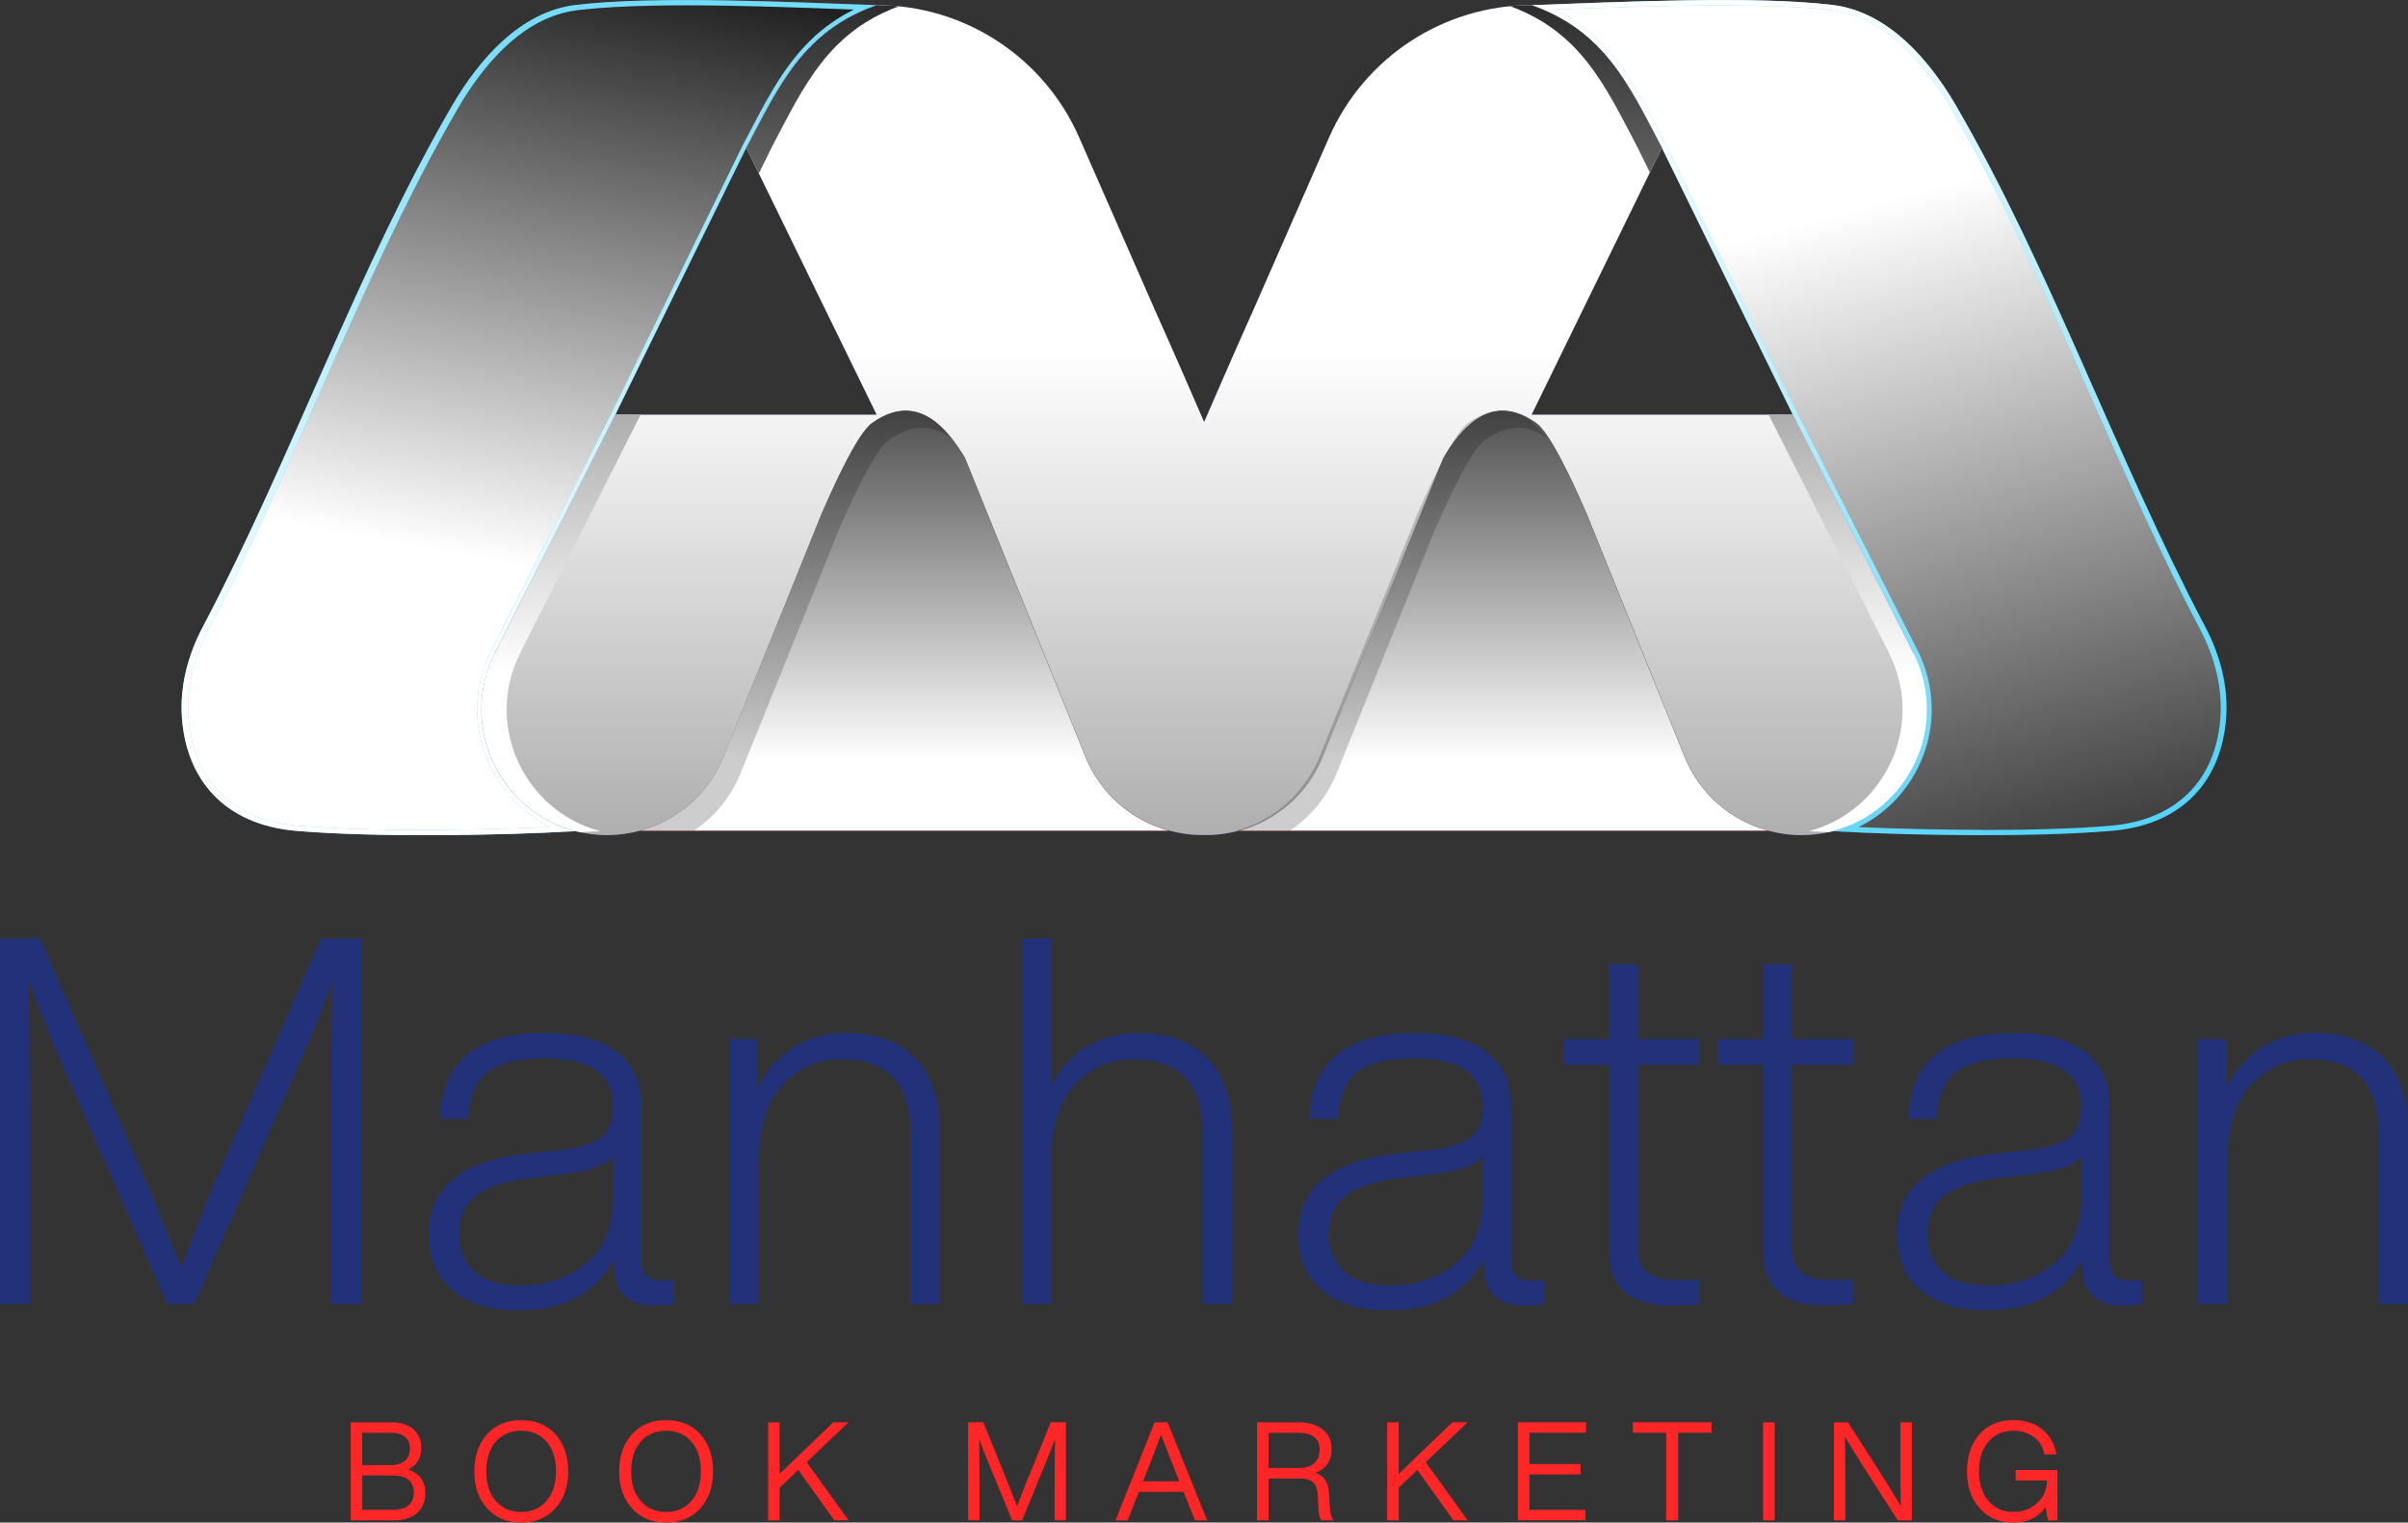 <svg xmlns="http://www.w3.org/2000/svg" xmlns:xlink="http://www.w3.org/1999/xlink" viewBox="78.89 129.84 261.11 165.08">
  <rect x="78.89" y="129.84" width="261.11" height="165.08" fill="#333333" stroke="none"/>
  <defs>
    <style>
      .cls-1 {
        fill: url(#linear-gradient-15);
      }

      .cls-2 {
        fill: url(#linear-gradient-13);
      }

      .cls-3 {
        fill: url(#linear-gradient-2);
      }

      .cls-4 {
        fill: url(#linear-gradient-25);
      }

      .cls-5 {
        fill: url(#linear-gradient-10);
      }

      .cls-6 {
        fill: url(#linear-gradient-12);
      }

      .cls-7 {
        fill: #55d4f9;
      }

      .cls-8 {
        fill: none;
      }

      .cls-9 {
        fill: url(#linear-gradient-4);
      }

      .cls-10, .cls-11, .cls-12 {
        mix-blend-mode: color-burn;
      }

      .cls-13 {
        fill: url(#linear-gradient-3);
      }

      .cls-14 {
        fill: #fe2626;
      }

      .cls-15 {
        fill: url(#linear-gradient-5);
      }

      .cls-16 {
        fill: url(#linear-gradient-24);
      }

      .cls-11 {
        fill: url(#linear-gradient-27);
      }

      .cls-17 {
        isolation: isolate;
      }

      .cls-18 {
        fill: url(#linear-gradient-22);
      }

      .cls-18, .cls-19, .cls-20, .cls-21, .cls-22 {
        mix-blend-mode: multiply;
      }

      .cls-19 {
        fill: url(#linear-gradient-21);
      }

      .cls-20 {
        fill: #040404;
      }

      .cls-23 {
        fill: url(#linear-gradient-8);
      }

      .cls-21 {
        opacity: .2;
      }

      .cls-24 {
        fill: #243682;
      }

      .cls-25 {
        fill: url(#linear-gradient-14);
      }

      .cls-26 {
        fill: url(#linear-gradient-20);
      }

      .cls-27 {
        fill: url(#linear-gradient-17);
      }

      .cls-28 {
        fill: url(#linear-gradient-7);
      }

      .cls-29 {
        fill: url(#linear-gradient-9);
      }

      .cls-30 {
        fill: url(#linear-gradient-11);
      }

      .cls-31 {
        fill: url(#linear-gradient-19);
      }

      .cls-32 {
        fill: url(#linear-gradient-6);
      }

      .cls-33 {
        fill: #22327a;
      }

      .cls-34 {
        fill: url(#linear-gradient-16);
      }

      .cls-35 {
        fill: url(#linear-gradient);
      }

      .cls-36 {
        fill: url(#linear-gradient-23);
      }

      .cls-37 {
        clip-path: url(#clippath);
      }

      .cls-12 {
        fill: url(#linear-gradient-26);
      }

      .cls-38 {
        fill: url(#linear-gradient-18);
      }
    </style>
    <linearGradient id="linear-gradient" x1="264.53" y1="136.22" x2="302.46" y2="218.93" gradientUnits="userSpaceOnUse">
      <stop offset="0" stop-color="#fff"/>
      <stop offset="1" stop-color="#fff" stop-opacity="0"/>
    </linearGradient>
    <linearGradient id="linear-gradient-2" x1="167.99" y1="184.62" x2="168.78" y2="184.62" gradientUnits="userSpaceOnUse">
      <stop offset="0" stop-color="#fff"/>
      <stop offset="1" stop-color="#000"/>
    </linearGradient>
    <linearGradient id="linear-gradient-3" x1="168.78" y1="182.89" x2="169.55" y2="182.89" xlink:href="#linear-gradient-2"/>
    <linearGradient id="linear-gradient-4" x1="169.93" y1="180.53" x2="170.66" y2="180.53" xlink:href="#linear-gradient-2"/>
    <linearGradient id="linear-gradient-5" x1="171.7" y1="177.43" x2="172.34" y2="177.43" xlink:href="#linear-gradient-2"/>
    <linearGradient id="linear-gradient-6" x1="182.31" y1="178.44" x2="183.32" y2="178.44" xlink:href="#linear-gradient-2"/>
    <linearGradient id="linear-gradient-7" x1="180.62" y1="176.76" x2="182.31" y2="176.76" xlink:href="#linear-gradient-2"/>
    <linearGradient id="linear-gradient-8" x1="183.32" y1="179.37" x2="183.53" y2="179.37" xlink:href="#linear-gradient-2"/>
    <linearGradient id="linear-gradient-9" x1="172.34" y1="176.56" x2="172.93" y2="176.56" xlink:href="#linear-gradient-2"/>
    <linearGradient id="linear-gradient-10" x1="173.92" y1="174.8" x2="173.92" y2="174.8" xlink:href="#linear-gradient-2"/>
    <linearGradient id="linear-gradient-11" x1="250.12" y1="184.62" x2="250.91" y2="184.62" xlink:href="#linear-gradient-2"/>
    <linearGradient id="linear-gradient-12" x1="249.35" y1="182.89" x2="250.12" y2="182.89" xlink:href="#linear-gradient-2"/>
    <linearGradient id="linear-gradient-13" x1="248.23" y1="180.53" x2="248.97" y2="180.53" xlink:href="#linear-gradient-2"/>
    <linearGradient id="linear-gradient-14" x1="246.55" y1="177.43" x2="247.19" y2="177.43" xlink:href="#linear-gradient-2"/>
    <linearGradient id="linear-gradient-15" x1="235.57" y1="178.44" x2="236.59" y2="178.44" xlink:href="#linear-gradient-2"/>
    <linearGradient id="linear-gradient-16" x1="236.59" y1="176.76" x2="238.27" y2="176.76" xlink:href="#linear-gradient-2"/>
    <linearGradient id="linear-gradient-17" x1="235.37" y1="179.37" x2="235.57" y2="179.37" xlink:href="#linear-gradient-2"/>
    <linearGradient id="linear-gradient-18" x1="245.96" y1="176.56" x2="246.55" y2="176.56" xlink:href="#linear-gradient-2"/>
    <linearGradient id="linear-gradient-19" x1="244.98" y1="174.8" x2="244.98" y2="174.8" xlink:href="#linear-gradient-2"/>
    <linearGradient id="linear-gradient-20" x1="209.45" y1="167.69" x2="209.45" y2="334.93" xlink:href="#linear-gradient-2"/>
    <linearGradient id="linear-gradient-21" x1="176.96" y1="212.48" x2="176.96" y2="156.86" xlink:href="#linear-gradient-2"/>
    <linearGradient id="linear-gradient-22" x1="241.93" y1="212.48" x2="241.93" y2="156.86" xlink:href="#linear-gradient-2"/>
    <clipPath id="clippath">
      <path class="cls-8" d="M286.34,200.61l-13.05-25.81h-28.31s0,0-.01,0l14.13-28.93h0c-.67-1.28-1.31-2.53-1.96-3.73-.22-.4-.43-.79-.65-1.18-.44-.78-.88-1.53-1.35-2.25-.94-1.45-1.96-2.79-3.17-3.99-1.81-1.8-4.04-3.27-7-4.32-9.52,0-18.13,5.63-21.96,14.34l-8.26,18.82c-1.79,3.98-3.54,8.01-5.29,12.03-1.75-4.02-3.5-8.05-5.29-12.03l-8.26-18.82c-3.83-8.71-12.44-14.34-21.96-14.34-2.97,1.05-5.19,2.53-7,4.32-1.21,1.2-2.23,2.54-3.17,3.99-.47.72-.92,1.48-1.35,2.25-.22.39-.44.78-.65,1.18-.65,1.2-1.29,2.45-1.96,3.73h0s14.13,28.93,14.13,28.93c0,0,0,0-.01,0h-28.31s-13.05,25.81-13.05,25.81c-4.04,7.99.6,17.25,8.7,19.34,1.09.28,2.25.44,3.46.44s2.46-.18,3.62-.5c4.03-1.11,7.4-4.03,9.02-8.03l10.63-26.35c.26-.61.53-1.2.79-1.78.26-.58.52-1.14.77-1.67.13-.27.25-.53.38-.79.25-.51.5-1.01.74-1.47.36-.69.71-1.32,1.04-1.87.22-.37.43-.7.64-.99s.4-.55.59-.76c.19-.21.37-.38.53-.49,2.82-1.99,5.18-1.55,7.16.15.59.51,1.15,1.14,1.68,1.84.35.47.69.98,1.02,1.51.07.11.14.24.2.35h0s13.04,32.31,13.04,32.31c1.61,4,4.99,6.92,9.02,8.03,1.16.32,2.38.5,3.62.5.08,0,.16-.01.24-.01.08,0,.16.01.24.01,1.24,0,2.46-.18,3.62-.5,4.03-1.11,7.4-4.03,9.02-8.03l13.04-32.31h0c.07-.12.13-.24.2-.35.32-.53.66-1.04,1.02-1.51.53-.71,1.09-1.33,1.68-1.84,1.98-1.7,4.34-2.15,7.16-.15.17.12.35.28.53.49.19.21.38.46.59.76s.42.63.64.99c.33.55.68,1.18,1.04,1.87.24.46.49.95.74,1.47.12.26.25.52.38.79.25.54.51,1.1.77,1.67.26.58.52,1.17.79,1.78l10.63,26.35c1.61,4,4.99,6.92,9.02,8.03,1.16.32,2.38.5,3.62.5s2.36-.16,3.46-.44c8.11-2.09,12.74-11.35,8.7-19.34Z"/>
    </clipPath>
    <linearGradient id="linear-gradient-23" x1="139" y1="202.93" x2="139" y2="114.89" xlink:href="#linear-gradient-2"/>
    <linearGradient id="linear-gradient-24" x1="-1638.8" y1="202.93" x2="-1638.8" y2="114.89" gradientTransform="translate(-1358.77) rotate(-180) scale(1 -1)" xlink:href="#linear-gradient-2"/>
    <linearGradient id="linear-gradient-25" x1="136.25" y1="202.93" x2="136.25" y2="114.89" xlink:href="#linear-gradient"/>
    <linearGradient id="linear-gradient-26" x1="131.26" y1="190.47" x2="144.69" y2="116.79" xlink:href="#linear-gradient-2"/>
    <linearGradient id="linear-gradient-27" x1="279.57" y1="152.52" x2="304.65" y2="245.83" xlink:href="#linear-gradient-2"/>
  </defs>
  <g class="cls-17">
    <g id="Layer_1" data-name="Layer 1">
      <g>
        <g>
          <path class="cls-33" d="M102.12,258.21l11.58-26.61h4.34v39.64h-3.23v-20.82c0-4.68.04-9.39.11-14.14-.93,2.49-1.84,4.79-2.73,6.9l-12.25,28.06h-2.9l-12.3-28.06c-.82-2.04-1.73-4.36-2.73-6.96.07,4.75.11,9.48.11,14.2v20.82h-3.23v-39.64h4.34l11.8,27.06c1.11,2.67,2.28,5.55,3.51,8.63,1.97-5.12,3.15-8.15,3.56-9.07Z"/>
          <path class="cls-33" d="M150.49,268.68h1.5v2.56c-.63.11-1.32.17-2.06.17-1.56,0-2.69-.38-3.4-1.14s-1.06-1.94-1.06-3.54v-.39c-1.93,3.71-5.4,5.57-10.41,5.57-3.08,0-5.46-.73-7.15-2.2-1.69-1.47-2.53-3.48-2.53-6.04,0-4.97,3.41-7.87,10.24-8.68l4.45-.5c1.97-.26,3.34-.74,4.12-1.45.78-.7,1.17-1.78,1.17-3.23,0-3.49-2.47-5.23-7.4-5.23-2.86,0-4.93.5-6.21,1.5-1.28,1-1.98,2.69-2.09,5.07h-3.06c.18-6.2,3.97-9.3,11.36-9.3,3.49,0,6.1.7,7.85,2.09,1.74,1.39,2.62,3.35,2.62,5.87v16.81c0,1.37.69,2.06,2.06,2.06ZM135.24,269.24c2.86,0,5.27-.82,7.24-2.45,1.93-1.6,2.9-3.99,2.9-7.18v-4.34c-.93.93-2.52,1.52-4.79,1.78l-4.45.56c-2.64.33-4.54.97-5.71,1.92s-1.75,2.31-1.75,4.09.56,3.12,1.67,4.12,2.75,1.5,4.9,1.5Z"/>
          <path class="cls-33" d="M170.59,241.84c3.23,0,5.73.91,7.52,2.73,1.78,1.82,2.67,4.4,2.67,7.74v18.93h-3.17v-18.65c0-5.27-2.54-7.91-7.63-7.91-2.34,0-4.38.89-6.12,2.67-1.71,1.78-2.6,4.38-2.67,7.79v16.09h-3.17v-28.73h3.01v5.34c.93-1.89,2.23-3.37,3.9-4.43,1.67-1.06,3.56-1.59,5.68-1.59Z"/>
          <path class="cls-33" d="M202.27,241.84c3.23,0,5.73.91,7.52,2.73,1.78,1.82,2.67,4.4,2.67,7.74v18.93h-3.17v-18.65c0-5.27-2.54-7.91-7.63-7.91-2.34,0-4.38.89-6.12,2.67-1.71,1.78-2.6,4.38-2.67,7.79v16.09h-3.17v-39.64h3.17v15.92c.93-1.78,2.21-3.17,3.84-4.17,1.63-1,3.49-1.5,5.57-1.5Z"/>
          <path class="cls-33" d="M244.8,268.68h1.5v2.56c-.63.11-1.32.17-2.06.17-1.56,0-2.69-.38-3.4-1.14s-1.06-1.94-1.06-3.54v-.39c-1.93,3.71-5.4,5.57-10.41,5.57-3.08,0-5.46-.73-7.15-2.2-1.69-1.47-2.53-3.48-2.53-6.04,0-4.97,3.41-7.87,10.24-8.68l4.45-.5c1.97-.26,3.34-.74,4.12-1.45.78-.7,1.17-1.78,1.17-3.23,0-3.49-2.47-5.23-7.4-5.23-2.86,0-4.93.5-6.21,1.5-1.28,1-1.98,2.69-2.09,5.07h-3.06c.18-6.2,3.97-9.3,11.36-9.3,3.49,0,6.1.7,7.85,2.09,1.74,1.39,2.62,3.35,2.62,5.87v16.81c0,1.37.69,2.06,2.06,2.06ZM229.55,269.24c2.86,0,5.27-.82,7.24-2.45,1.93-1.6,2.9-3.99,2.9-7.18v-4.34c-.93.93-2.52,1.52-4.79,1.78l-4.45.56c-2.64.33-4.54.97-5.71,1.92s-1.75,2.31-1.75,4.09.56,3.12,1.67,4.12,2.75,1.5,4.9,1.5Z"/>
          <path class="cls-33" d="M263.17,242.51v2.78h-6.68v19.93c0,2.26,1.35,3.4,4.06,3.4,1.41,0,2.28-.02,2.62-.06v2.67c-1.08.11-2.08.17-3.01.17-4.53,0-6.79-1.97-6.79-5.9v-20.21h-4.9v-2.78h4.9v-8.13h3.12v8.13h6.68Z"/>
          <path class="cls-33" d="M279.87,242.51v2.78h-6.68v19.93c0,2.26,1.35,3.4,4.06,3.4,1.41,0,2.28-.02,2.62-.06v2.67c-1.08.11-2.08.17-3.01.17-4.53,0-6.79-1.97-6.79-5.9v-20.21h-4.9v-2.78h4.9v-8.13h3.12v8.13h6.68Z"/>
          <path class="cls-33" d="M309.71,268.68h1.5v2.56c-.63.11-1.32.17-2.06.17-1.56,0-2.69-.38-3.4-1.14s-1.06-1.94-1.06-3.54v-.39c-1.93,3.71-5.4,5.57-10.41,5.57-3.08,0-5.46-.73-7.15-2.2-1.69-1.47-2.53-3.48-2.53-6.04,0-4.97,3.41-7.87,10.24-8.68l4.45-.5c1.97-.26,3.34-.74,4.12-1.45.78-.7,1.17-1.78,1.17-3.23,0-3.49-2.47-5.23-7.4-5.23-2.86,0-4.93.5-6.21,1.5-1.28,1-1.98,2.69-2.09,5.07h-3.06c.18-6.2,3.97-9.3,11.36-9.3,3.49,0,6.1.7,7.85,2.09,1.74,1.39,2.62,3.35,2.62,5.87v16.81c0,1.37.69,2.06,2.06,2.06ZM294.46,269.24c2.86,0,5.27-.82,7.24-2.45,1.93-1.6,2.9-3.99,2.9-7.18v-4.34c-.93.93-2.52,1.52-4.79,1.78l-4.45.56c-2.64.33-4.54.97-5.71,1.92s-1.75,2.31-1.75,4.09.56,3.12,1.67,4.12,2.75,1.5,4.9,1.5Z"/>
          <path class="cls-33" d="M329.81,241.84c3.23,0,5.73.91,7.52,2.73,1.78,1.82,2.67,4.4,2.67,7.74v18.93h-3.17v-18.65c0-5.27-2.54-7.91-7.63-7.91-2.34,0-4.38.89-6.12,2.67-1.71,1.78-2.6,4.38-2.67,7.79v16.09h-3.17v-28.73h3.01v5.34c.93-1.89,2.23-3.37,3.9-4.43,1.67-1.06,3.56-1.59,5.68-1.59Z"/>
        </g>
        <g>
          <g>
            <g>
              <g>
                <path class="cls-8" d="M167.99,185.51h0c.26-.61.53-1.2.79-1.78-.26.58-.52,1.17-.79,1.78Z"/>
                <path class="cls-8" d="M168.78,183.73c.26-.58.52-1.14.77-1.67-.25.54-.51,1.1-.77,1.67Z"/>
                <path class="cls-8" d="M169.93,181.27c.25-.51.5-1.01.74-1.47-.24.46-.49.95-.74,1.47Z"/>
                <polyline class="cls-8" points="173.92 174.8 173.92 174.8 173.93 174.8 159.8 145.87 145.61 174.8"/>
                <path class="cls-8" d="M171.7,177.93c.22-.37.43-.7.64-.99-.21.29-.42.63-.64.99Z"/>
                <path class="cls-8" d="M182.31,177.68c.35.47.69.98,1.02,1.51-.32-.53-.66-1.04-1.02-1.51Z"/>
                <path class="cls-8" d="M182.31,177.68c-.53-.71-1.09-1.33-1.68-1.84.59.51,1.15,1.14,1.68,1.84Z"/>
                <path class="cls-8" d="M183.53,179.55c-.07-.12-.13-.24-.2-.35.07.11.14.24.2.35h0Z"/>
                <path class="cls-8" d="M172.34,176.93c.21-.29.4-.55.59-.76-.19.21-.38.46-.59.76Z"/>
                <line class="cls-7" x1="173.92" y1="174.8" x2="173.92" y2="174.8"/>
                <path class="cls-14" d="M196.57,211.86l-13.04-32.31c-.07-.12-.13-.24-.2-.35-.32-.53-.66-1.04-1.02-1.51-.53-.71-1.09-1.33-1.68-1.84-1.98-1.7-4.34-2.15-7.16-.15-.17.12-.35.28-.53.49-.19.21-.38.46-.59.76s-.42.63-.64.99c-.33.55-.68,1.18-1.04,1.87-.24.46-.49.95-.74,1.47-.12.26-.25.52-.38.79-.25.54-.51,1.1-.77,1.67-.26.58-.52,1.17-.79,1.78l-10.63,26.35c-1.61,4-4.99,6.92-9.02,8.03h57.25c-4.03-1.11-7.4-4.03-9.02-8.03Z"/>
                <path class="cls-7" d="M132.56,200.61l13.05-25.81,14.19-28.93h0c.67-1.28,1.31-2.53,1.96-3.73.22-.4.43-.79.65-1.18.44-.78.88-1.53,1.35-2.25.94-1.45,1.96-2.79,3.17-3.99,1.81-1.8,4.04-3.27,7-4.32-9.04-.32-24.1-1.06-32.65-.02-6,.73-10.49,5.97-13.35,10.88-10.15,17.43-17.46,38.37-27.04,56.53-1.61,3.04-2.52,6.45-2.27,9.88.47,6.52,4.43,11.56,12.38,12.25,8.27.71,21.5.54,30.27.04-8.11-2.09-12.74-11.35-8.7-19.34Z"/>
                <path class="cls-24" d="M221.36,200.61l-6.69-13.22c-3.58-7.83-6.97-15.93-10.52-23.83l-8.26-18.82c-3.83-8.71-12.44-14.34-21.96-14.34-2.97,1.05-5.19,2.53-7,4.32-1.21,1.2-2.23,2.54-3.17,3.99-.47.72-.92,1.48-1.35,2.25-.22.39-.44.78-.65,1.18-.65,1.2-1.29,2.45-1.96,3.73h0s14.13,28.93,14.13,28.93c0,0,0,0-.01,0h-28.31s-13.05,25.81-13.05,25.81c-4.04,7.99.6,17.25,8.7,19.34,1.09.28,2.25.44,3.46.44s2.46-.18,3.62-.5c4.03-1.11,7.4-4.03,9.02-8.03l10.63-26.35c.26-.61.53-1.2.79-1.78.26-.58.52-1.14.77-1.67.13-.27.25-.53.38-.79.25-.51.5-1.01.74-1.47.36-.69.71-1.32,1.04-1.87.22-.37.43-.7.64-.99s.4-.55.59-.76c.19-.21.37-.38.53-.49,2.82-1.99,5.18-1.55,7.16.15.59.51,1.15,1.14,1.68,1.84.35.47.69.98,1.02,1.51.07.11.14.24.2.35h0s13.04,32.31,13.04,32.31c1.61,4,4.99,6.92,9.02,8.03,1.16.32,2.38.5,3.62.5,1.95,0,3.77-.4,5.4-1.1,4.79-1.74,8.33-6.53,8.24-12.29.04-2.12-.42-4.29-1.48-6.39Z"/>
              </g>
              <g>
                <path class="cls-8" d="M250.91,185.51h0c-.26-.61-.53-1.2-.79-1.78.26.58.52,1.17.79,1.78Z"/>
                <path class="cls-8" d="M250.12,183.73c-.26-.58-.52-1.14-.77-1.67.25.54.51,1.1.77,1.67Z"/>
                <path class="cls-8" d="M248.97,181.27c-.25-.51-.5-1.01-.74-1.47.24.46.49.95.74,1.47Z"/>
                <polyline class="cls-8" points="244.98 174.8 244.98 174.8 244.97 174.8 259.09 145.87 273.29 174.8"/>
                <path class="cls-8" d="M247.19,177.93c-.22-.37-.43-.7-.64-.99.21.29.42.63.64.99Z"/>
                <path class="cls-8" d="M236.59,177.68c-.35.47-.69.98-1.02,1.51.32-.53.66-1.04,1.02-1.51Z"/>
                <path class="cls-8" d="M236.59,177.68c.53-.71,1.09-1.33,1.68-1.84-.59.51-1.15,1.14-1.68,1.84Z"/>
                <path class="cls-8" d="M235.37,179.55c.07-.12.13-.24.2-.35-.07.11-.14.24-.2.35h0Z"/>
                <path class="cls-8" d="M246.55,176.93c-.21-.29-.4-.55-.59-.76.19.21.38.46.59.76Z"/>
                <line class="cls-7" x1="244.98" y1="174.8" x2="244.98" y2="174.8"/>
                <path class="cls-14" d="M222.33,211.86l13.04-32.31c.07-.12.13-.24.2-.35.32-.53.66-1.04,1.02-1.51.53-.71,1.09-1.33,1.68-1.84,1.98-1.7,4.34-2.15,7.16-.15.17.12.35.28.53.49.19.21.38.46.59.76s.42.63.64.99c.33.55.68,1.18,1.04,1.87.24.46.49.95.74,1.47.12.26.25.52.38.79.25.54.51,1.1.77,1.67.26.58.52,1.17.79,1.78l10.63,26.35c1.61,4,4.99,6.92,9.02,8.03h-57.25c4.03-1.11,7.4-4.03,9.02-8.03Z"/>
                <path class="cls-7" d="M286.34,200.61l-13.05-25.81-14.19-28.93h0c-.67-1.28-1.31-2.53-1.96-3.73-.22-.4-.43-.79-.65-1.18-.44-.78-.88-1.53-1.35-2.25-.94-1.45-1.96-2.79-3.17-3.99-1.81-1.8-4.04-3.27-7-4.32,9.04-.32,24.1-1.06,32.65-.02,6,.73,10.49,5.97,13.35,10.88,10.15,17.43,17.46,38.37,27.04,56.53,1.61,3.04,2.52,6.45,2.27,9.88-.47,6.52-4.43,11.56-12.38,12.25-8.27.71-21.5.54-30.27.04,8.11-2.09,12.74-11.35,8.7-19.34Z"/>
                <path class="cls-35" d="M286.34,200.61l-13.05-25.81-14.19-28.93h0c-.67-1.28-1.31-2.53-1.96-3.73-.22-.4-.43-.79-.65-1.18-.44-.78-.88-1.53-1.35-2.25-.94-1.45-1.96-2.79-3.17-3.99-1.81-1.8-4.04-3.27-7-4.32,9.04-.32,24.1-1.06,32.65-.02,6,.73,10.49,5.97,13.35,10.88,10.15,17.43,17.46,38.37,27.04,56.53,1.61,3.04,2.52,6.45,2.27,9.88-.47,6.52-4.43,11.56-12.38,12.25-8.27.71-21.5.54-30.27.04,8.11-2.09,12.74-11.35,8.7-19.34Z"/>
                <path class="cls-24" d="M197.53,200.61l6.69-13.22c3.58-7.83,6.97-15.93,10.52-23.83l8.26-18.82c3.83-8.71,12.44-14.34,21.96-14.34,2.97,1.05,5.19,2.53,7,4.32,1.21,1.2,2.23,2.54,3.17,3.99.47.72.92,1.48,1.35,2.25.22.39.44.78.65,1.18.65,1.2,1.29,2.45,1.96,3.73h0s-14.13,28.93-14.13,28.93c0,0,0,0,.01,0h28.31s13.05,25.81,13.05,25.81c4.04,7.99-.6,17.25-8.7,19.34-1.09.28-2.25.44-3.46.44s-2.46-.18-3.62-.5c-4.03-1.11-7.4-4.03-9.02-8.03l-10.63-26.35c-.26-.61-.53-1.2-.79-1.78-.26-.58-.52-1.14-.77-1.67-.13-.27-.25-.53-.38-.79-.25-.51-.5-1.01-.74-1.47-.36-.69-.71-1.32-1.04-1.87-.22-.37-.43-.7-.64-.99s-.4-.55-.59-.76c-.19-.21-.37-.38-.53-.49-2.82-1.99-5.18-1.55-7.16.15-.59.51-1.15,1.14-1.68,1.84-.35.47-.69.98-1.02,1.51-.07.11-.14.24-.2.35h0s-13.04,32.31-13.04,32.31c-1.61,4-4.99,6.92-9.02,8.03-1.16.32-2.38.5-3.62.5-1.95,0-3.77-.4-5.4-1.1-4.79-1.74-8.33-6.53-8.24-12.29-.04-2.12.42-4.29,1.48-6.39Z"/>
              </g>
            </g>
            <g>
              <g class="cls-10">
                <path class="cls-3" d="M167.99,185.51h0c.26-.61.53-1.2.79-1.78-.26.58-.52,1.17-.79,1.78Z"/>
                <path class="cls-13" d="M168.78,183.73c.26-.58.52-1.14.77-1.67-.25.54-.51,1.1-.77,1.67Z"/>
                <path class="cls-9" d="M169.93,181.27c.25-.51.5-1.01.74-1.47-.24.46-.49.95-.74,1.47Z"/>
                <path class="cls-15" d="M171.7,177.93c.22-.37.43-.7.64-.99-.21.29-.42.63-.64.99Z"/>
                <path class="cls-32" d="M182.31,177.68c.35.47.69.98,1.02,1.51-.32-.53-.66-1.04-1.02-1.51Z"/>
                <path class="cls-28" d="M182.31,177.68c-.53-.71-1.09-1.33-1.68-1.84.59.51,1.15,1.14,1.68,1.84Z"/>
                <path class="cls-23" d="M183.53,179.55c-.07-.12-.13-.24-.2-.35.07.11.14.24.2.35h0Z"/>
                <path class="cls-29" d="M172.34,176.93c.21-.29.4-.55.59-.76-.19.21-.38.46-.59.76Z"/>
                <line class="cls-5" x1="173.92" y1="174.8" x2="173.92" y2="174.8"/>
              </g>
              <g class="cls-10">
                <path class="cls-30" d="M250.91,185.51h0c-.26-.61-.53-1.2-.79-1.78.26.58.52,1.17.79,1.78Z"/>
                <path class="cls-6" d="M250.12,183.73c-.26-.58-.52-1.14-.77-1.67.25.54.51,1.1.77,1.67Z"/>
                <path class="cls-2" d="M248.97,181.27c-.25-.51-.5-1.01-.74-1.47.24.46.49.95.74,1.47Z"/>
                <path class="cls-25" d="M247.19,177.93c-.22-.37-.43-.7-.64-.99.21.29.42.63.64.99Z"/>
                <path class="cls-1" d="M236.59,177.68c-.35.47-.69.98-1.02,1.51.32-.53.66-1.04,1.02-1.51Z"/>
                <path class="cls-34" d="M236.59,177.68c.53-.71,1.09-1.33,1.68-1.84-.59.51-1.15,1.14-1.68,1.84Z"/>
                <path class="cls-27" d="M235.37,179.55c.07-.12.13-.24.2-.35-.07.11-.14.24-.2.35h0Z"/>
                <path class="cls-38" d="M246.55,176.93c-.21-.29-.4-.55-.59-.76.19.21.38.46.59.76Z"/>
                <line class="cls-31" x1="244.98" y1="174.8" x2="244.98" y2="174.8"/>
                <path class="cls-26" d="M286.34,200.61l-13.05-25.81h-28.31s0,0-.01,0l14.13-28.93h0c-.67-1.28-1.31-2.53-1.96-3.73-.22-.4-.43-.79-.65-1.18-.44-.78-.88-1.53-1.35-2.25-.94-1.45-1.96-2.79-3.17-3.99-1.81-1.8-4.04-3.27-7-4.32-9.52,0-18.13,5.63-21.96,14.34l-8.26,18.82c-1.79,3.98-3.54,8.01-5.29,12.03-1.75-4.02-3.5-8.05-5.29-12.03l-8.26-18.82c-3.83-8.71-12.44-14.34-21.96-14.34-2.97,1.05-5.19,2.53-7,4.32-1.21,1.2-2.23,2.54-3.17,3.99-.47.72-.92,1.48-1.35,2.25-.22.39-.44.78-.65,1.18-.65,1.2-1.29,2.45-1.96,3.73h0s14.13,28.93,14.13,28.93c0,0,0,0-.01,0h-28.31s-13.05,25.81-13.05,25.81c-4.04,7.99.6,17.25,8.7,19.34,1.09.28,2.25.44,3.46.44s2.46-.18,3.62-.5c4.03-1.11,7.4-4.03,9.02-8.03l10.63-26.35c.26-.61.53-1.2.79-1.78.26-.58.52-1.14.77-1.67.13-.27.25-.53.38-.79.25-.51.5-1.01.74-1.47.36-.69.71-1.32,1.04-1.87.22-.37.43-.7.64-.99s.4-.55.59-.76c.19-.21.37-.38.53-.49,2.82-1.99,5.18-1.55,7.16.15.59.51,1.15,1.14,1.68,1.84.35.47.69.98,1.02,1.51.07.11.14.24.2.35h0s13.04,32.31,13.04,32.31c1.61,4,4.99,6.92,9.02,8.03,1.16.32,2.38.5,3.62.5.08,0,.16-.01.24-.01.08,0,.16.01.24.01,1.24,0,2.46-.18,3.62-.5,4.03-1.11,7.4-4.03,9.02-8.03l13.04-32.31h0c.07-.12.13-.24.2-.35.32-.53.66-1.04,1.02-1.51.53-.71,1.09-1.33,1.68-1.84,1.98-1.7,4.34-2.15,7.16-.15.17.12.35.28.53.49.19.21.38.46.59.76s.42.63.64.99c.33.55.68,1.18,1.04,1.87.24.46.49.95.74,1.47.12.26.25.52.38.79.25.54.51,1.1.77,1.67.26.58.52,1.17.79,1.78l10.63,26.35c1.61,4,4.99,6.92,9.02,8.03,1.16.32,2.38.5,3.62.5s2.36-.16,3.46-.44c8.11-2.09,12.74-11.35,8.7-19.34Z"/>
              </g>
            </g>
            <path class="cls-19" d="M196.57,211.86l-13.04-32.31c-.07-.12-.13-.24-.2-.35-.32-.53-.66-1.04-1.02-1.51-.53-.71-1.09-1.33-1.68-1.84-1.98-1.7-4.34-2.15-7.16-.15-.17.12-.35.28-.53.49-.19.21-.38.46-.59.76s-.42.63-.64.99c-.33.55-.68,1.18-1.04,1.87-.24.46-.49.95-.74,1.47-.12.26-.25.52-.38.79-.25.54-.51,1.1-.77,1.67-.26.58-.52,1.17-.79,1.78l-10.63,26.35c-1.61,4-4.99,6.92-9.02,8.03h57.25c-4.03-1.11-7.4-4.03-9.02-8.03Z"/>
            <path class="cls-18" d="M222.33,211.86l13.04-32.31c.07-.12.13-.24.2-.35.32-.53.66-1.04,1.02-1.51.53-.71,1.09-1.33,1.68-1.84,1.98-1.7,4.34-2.15,7.16-.15.17.12.35.28.53.49.19.21.38.46.59.76s.42.63.64.99c.33.55.68,1.18,1.04,1.87.24.46.49.95.74,1.47.12.26.25.52.38.79.25.54.51,1.1.77,1.67.26.58.52,1.17.79,1.78l10.63,26.35c1.61,4,4.99,6.92,9.02,8.03h-57.25c4.03-1.11,7.4-4.03,9.02-8.03Z"/>
            <g class="cls-21">
              <path class="cls-20" d="M159.19,213.7l10.63-26.35c.26-.61.53-1.2.79-1.78.26-.58.52-1.14.77-1.67.13-.27.25-.53.38-.79.25-.51.5-1.01.74-1.47.36-.69.71-1.32,1.04-1.87.22-.37.43-.7.64-.99s.4-.55.59-.76c.19-.21.37-.38.53-.49,2.62-1.85,4.84-1.58,6.74-.17-.45-.57-.92-1.09-1.42-1.52-1.98-1.7-4.34-2.15-7.16-.15-.17.12-.35.28-.53.49-.19.21-.38.46-.59.76s-.42.63-.64.99c-.33.55-.68,1.18-1.04,1.87-.24.46-.49.95-.74,1.47-.12.26-.25.52-.38.79-.25.54-.51,1.1-.77,1.67-.26.58-.52,1.17-.79,1.78l-10.63,26.35c-1.61,4-4.99,6.92-9.02,8.03h5.82c2.21-1.49,3.99-3.61,5.04-6.19Z"/>
            </g>
            <g class="cls-21">
              <path class="cls-20" d="M223.82,213.7l10.63-26.35c.26-.61.53-1.2.79-1.78.26-.58.52-1.14.77-1.67.13-.27.25-.53.38-.79.25-.51.5-1.01.74-1.47.36-.69.71-1.32,1.04-1.87.22-.37.43-.7.64-.99s.4-.55.59-.76c.19-.21.37-.38.53-.49,2.62-1.85,4.84-1.58,6.74-.17-.45-.57-.92-1.09-1.42-1.52-1.98-1.7-4.34-2.15-7.16-.15-.17.12-.35.28-.53.49-.19.21-.38.46-.59.76s-.42.63-.64.99c-.33.55-.68,1.18-1.04,1.87-.24.46-.49.95-.74,1.47-.12.26-.25.52-.38.79-.25.54-.51,1.1-.77,1.67-.26.58-.52,1.17-.79,1.78l-10.63,26.35c-1.61,4-4.99,6.92-9.02,8.03h5.82c2.21-1.49,3.99-3.61,5.04-6.19Z"/>
            </g>
            <g class="cls-22">
              <g class="cls-37">
                <path class="cls-36" d="M135.3,200.61l13.05-25.81,14.19-28.93h0c.67-1.28,1.31-2.53,1.96-3.73.22-.4.43-.79.65-1.18.44-.78.88-1.53,1.35-2.25.94-1.45,1.96-2.79,3.17-3.99,1.81-1.8,4.04-3.27,7-4.32-9.04-.32-24.1-1.06-32.65-.02-6,.73-10.49,5.97-13.35,10.88-10.15,17.43-17.46,38.37-27.04,56.53-1.61,3.04-2.52,6.45-2.27,9.88.47,6.52,4.43,11.56,12.38,12.25,8.27.71,21.5.54,30.27.04-8.11-2.09-12.74-11.35-8.7-19.34Z"/>
                <path class="cls-16" d="M283.72,200.61l-13.05-25.81-14.19-28.93h0c-.67-1.28-1.31-2.53-1.96-3.73-.22-.4-.43-.79-.65-1.18-.44-.78-.88-1.53-1.35-2.25-.94-1.45-1.96-2.79-3.17-3.99-1.81-1.8-4.04-3.27-7-4.32,9.04-.32,24.1-1.06,32.65-.02,6,.73,10.49,5.97,13.35,10.88,10.15,17.43,17.46,38.37,27.04,56.53,1.61,3.04,2.52,6.45,2.27,9.88-.47,6.52-4.43,11.56-12.38,12.25-8.27.71-21.5.54-30.27.04,8.11-2.09,12.74-11.35,8.7-19.34Z"/>
              </g>
            </g>
          </g>
          <path class="cls-4" d="M132.56,200.61l13.05-25.81,14.19-28.93h0c.67-1.28,1.31-2.53,1.96-3.73.22-.4.43-.79.65-1.18.44-.78.88-1.53,1.35-2.25.94-1.45,1.96-2.79,3.17-3.99,1.81-1.8,4.04-3.27,7-4.32-9.04-.32-24.1-1.06-32.65-.02-6,.73-10.49,5.97-13.35,10.88-10.15,17.43-17.46,38.37-27.04,56.53-1.61,3.04-2.52,6.45-2.27,9.88.47,6.52,4.43,11.56,12.38,12.25,8.27.71,21.5.54,30.27.04-8.11-2.09-12.74-11.35-8.7-19.34Z"/>
          <path class="cls-7" d="M125.16,219.81c4.43,0,9.18-.11,13.41-.3-2.93-1.43-5.29-3.86-6.68-6.93-1.77-3.92-1.67-8.37.28-12.23l13.05-25.81,14.19-28.92.64-1.22c.45-.86.89-1.71,1.33-2.53.22-.4.43-.8.66-1.19.48-.85.92-1.59,1.37-2.28,1.05-1.62,2.11-2.95,3.25-4.08,1.41-1.4,3-2.54,4.81-3.44l-.74-.03c-5.11-.19-11.47-.43-17.34-.43-5.07,0-8.97.17-11.9.53-6.01.73-10.34,6.16-12.92,10.6-5.63,9.67-10.47,20.62-15.15,31.21-3.75,8.47-7.62,17.23-11.88,25.3-1.67,3.16-2.43,6.48-2.21,9.58.49,6.84,4.82,11.11,11.86,11.72,3.6.31,8.44.47,14,.47Z"/>
          <path class="cls-12" d="M125.16,219.81c4.43,0,9.18-.11,13.41-.3-2.93-1.43-5.29-3.86-6.68-6.93-1.77-3.92-1.67-8.37.28-12.23l13.05-25.81,14.19-28.92.64-1.22c.45-.86.89-1.71,1.33-2.53.22-.4.43-.8.66-1.19.48-.85.92-1.59,1.37-2.28,1.05-1.62,2.11-2.95,3.25-4.08,1.41-1.4,3-2.54,4.81-3.44l-.74-.03c-5.11-.19-11.47-.43-17.34-.43-5.07,0-8.97.17-11.9.53-6.01.73-10.34,6.16-12.92,10.6-5.63,9.67-10.47,20.62-15.15,31.21-3.75,8.47-7.62,17.23-11.88,25.3-1.67,3.16-2.43,6.48-2.21,9.58.49,6.84,4.82,11.11,11.86,11.72,3.6.31,8.44.47,14,.47Z"/>
          <path class="cls-7" d="M293.83,219.81c-4.43,0-9.18-.11-13.41-.3,2.93-1.43,5.29-3.86,6.68-6.93,1.77-3.92,1.67-8.37-.28-12.23l-13.05-25.81-14.19-28.92-.64-1.22c-.45-.86-.89-1.71-1.33-2.53-.22-.4-.43-.8-.66-1.19-.48-.85-.92-1.59-1.37-2.28-1.05-1.62-2.11-2.95-3.25-4.08-1.41-1.4-3-2.54-4.81-3.44l.74-.03c5.11-.19,11.47-.43,17.34-.43,5.07,0,8.97.17,11.9.53,6.01.73,10.34,6.16,12.92,10.6,5.63,9.67,10.47,20.62,15.15,31.21,3.75,8.47,7.62,17.23,11.88,25.3,1.67,3.16,2.43,6.48,2.21,9.58-.49,6.84-4.82,11.11-11.86,11.72-3.6.31-8.44.47-14,.47Z"/>
          <path class="cls-11" d="M293.83,219.81c-4.43,0-9.18-.11-13.41-.3,2.93-1.43,5.29-3.86,6.68-6.93,1.77-3.92,1.67-8.37-.28-12.23l-13.05-25.81-14.19-28.92-.64-1.22c-.45-.86-.89-1.71-1.33-2.53-.22-.4-.43-.8-.66-1.19-.48-.85-.92-1.59-1.37-2.28-1.05-1.62-2.11-2.95-3.25-4.08-1.41-1.4-3-2.54-4.81-3.44l.74-.03c5.11-.19,11.47-.43,17.34-.43,5.07,0,8.97.17,11.9.53,6.01.73,10.34,6.16,12.92,10.6,5.63,9.67,10.47,20.62,15.15,31.21,3.75,8.47,7.62,17.23,11.88,25.3,1.67,3.16,2.43,6.48,2.21,9.58-.49,6.84-4.82,11.11-11.86,11.72-3.6.31-8.44.47-14,.47Z"/>
        </g>
        <g>
          <path class="cls-14" d="M123.17,289.15c1.23.47,1.84,1.31,1.84,2.54,0,.93-.3,1.65-.9,2.19s-1.45.8-2.55.8h-4.64v-10.63h4.42c1.03,0,1.82.26,2.39.77.57.51.85,1.18.85,2.01,0,1.07-.47,1.84-1.4,2.33ZM121.24,285.18h-3.08v3.51h3.08c.69,0,1.21-.16,1.57-.48.36-.32.54-.77.54-1.34,0-.53-.18-.94-.54-1.24-.36-.3-.88-.45-1.56-.45ZM118.17,293.54h3.33c.74,0,1.3-.16,1.68-.48s.58-.78.58-1.37c0-1.25-.76-1.88-2.27-1.88h-3.32v3.73Z"/>
          <path class="cls-14" d="M139.11,293.38c-.94,1.03-2.17,1.54-3.7,1.54s-2.76-.51-3.69-1.54c-.94-1.01-1.4-2.35-1.4-4.02s.47-3.01,1.4-4.03c.93-1.02,2.16-1.52,3.69-1.52s2.77.51,3.7,1.52c.93,1.04,1.39,2.38,1.39,4.03s-.46,3-1.39,4.02ZM132.65,292.57c.69.8,1.6,1.2,2.75,1.2s2.06-.4,2.75-1.2c.69-.79,1.03-1.86,1.03-3.21s-.34-2.42-1.03-3.21c-.69-.8-1.6-1.19-2.75-1.19s-2.06.4-2.75,1.19c-.69.79-1.03,1.86-1.03,3.21s.34,2.42,1.03,3.21Z"/>
          <path class="cls-14" d="M154.82,293.38c-.94,1.03-2.17,1.54-3.7,1.54s-2.76-.51-3.69-1.54c-.94-1.01-1.4-2.35-1.4-4.02s.47-3.01,1.4-4.03c.93-1.02,2.16-1.52,3.69-1.52s2.77.51,3.7,1.52c.93,1.04,1.39,2.38,1.39,4.03s-.46,3-1.39,4.02ZM148.36,292.57c.69.8,1.6,1.2,2.75,1.2s2.06-.4,2.75-1.2c.69-.79,1.03-1.86,1.03-3.21s-.34-2.42-1.03-3.21c-.69-.8-1.6-1.19-2.75-1.19s-2.06.4-2.75,1.19c-.69.79-1.03,1.86-1.03,3.21s.34,2.42,1.03,3.21Z"/>
          <path class="cls-14" d="M169.24,284.04h1.66l-4.54,4.33,4.54,6.3h-1.54l-3.91-5.46-2.02,1.93v3.54h-1.25v-10.63h1.25v5.59l5.81-5.59Z"/>
          <path class="cls-14" d="M190.46,289.91l2.37-5.87h1.64v10.63h-1.22v-3.4c0-2.24.02-4.05.04-5.42-.24.66-.55,1.46-.94,2.42l-2.63,6.41h-1.08l-2.64-6.41c-.39-.96-.7-1.76-.94-2.42.03,1.37.04,3.18.04,5.42v3.4h-1.23v-10.63h1.64l2.46,6.05c.37.91.77,1.93,1.21,3.06.61-1.61,1.03-2.69,1.25-3.24Z"/>
          <path class="cls-14" d="M209.8,294.68h-1.33l-1.24-3.09h-4.84l-1.23,3.09h-1.31l4.24-10.63h1.4l4.3,10.63ZM202.88,290.33l-.04.12h3.94l-.06-.13c-.25-.61-.9-2.25-1.94-4.91-.71,1.89-1.34,3.53-1.9,4.93Z"/>
          <path class="cls-14" d="M222.98,291.6l.11,1.72c.05.6.18,1.05.39,1.36h-1.3c-.22-.32-.33-.79-.34-1.42l-.04-1.13c-.03-.72-.19-1.23-.48-1.53s-.76-.46-1.42-.46h-3.46v4.54h-1.25v-10.63h4.49c1.1,0,1.97.25,2.62.76.65.51.98,1.22.98,2.14,0,.65-.16,1.19-.47,1.64-.31.44-.74.75-1.28.93.9.28,1.38.98,1.46,2.09ZM216.43,289h3.39c.67,0,1.19-.17,1.58-.52s.58-.83.58-1.47-.2-1.07-.6-1.37-.97-.46-1.7-.46h-3.24v3.82Z"/>
          <path class="cls-14" d="M236.37,284.04h1.66l-4.54,4.33,4.54,6.3h-1.54l-3.91-5.46-2.02,1.93v3.54h-1.25v-10.63h1.25v5.59l5.81-5.59Z"/>
          <path class="cls-14" d="M250.87,284.04v1.14h-6.14v3.39h5.54v1.13h-5.54v3.84h6.08v1.13h-7.33v-10.63h7.39Z"/>
          <path class="cls-14" d="M255.94,284.04h8.53v1.14h-3.61v9.5h-1.3v-9.5h-3.61v-1.14Z"/>
          <path class="cls-14" d="M271.32,294.68h-1.25v-10.63h1.25v10.63Z"/>
          <path class="cls-14" d="M284.96,287.63v-3.58h1.24v10.63h-1.52l-3.52-5.48c-1.02-1.61-1.75-2.81-2.21-3.6.03,1.39.04,3.23.04,5.5v3.58h-1.24v-10.63h1.52l3.52,5.48c1.02,1.61,1.75,2.81,2.21,3.6-.03-1.39-.04-3.22-.04-5.49Z"/>
          <path class="cls-14" d="M297.46,290.35v-1.13h4.53v5.46h-1.03l-.27-1.43c-.79,1.12-1.95,1.67-3.48,1.67s-2.74-.51-3.64-1.54c-.93-1.02-1.39-2.35-1.39-4.02s.46-3,1.37-4.03c.91-1.02,2.13-1.52,3.67-1.52,1.26,0,2.31.34,3.14,1.02.83.68,1.33,1.58,1.51,2.7h-1.3c-.13-.79-.51-1.41-1.14-1.88-.61-.46-1.34-.69-2.21-.69-1.13,0-2.04.4-2.72,1.19-.68.8-1.02,1.87-1.02,3.21s.34,2.41,1.02,3.21c.68.8,1.58,1.2,2.72,1.2,1.01,0,1.86-.32,2.57-.97.71-.65,1.06-1.46,1.06-2.45h-3.39Z"/>
        </g>
      </g>
    </g>
  </g>
</svg>